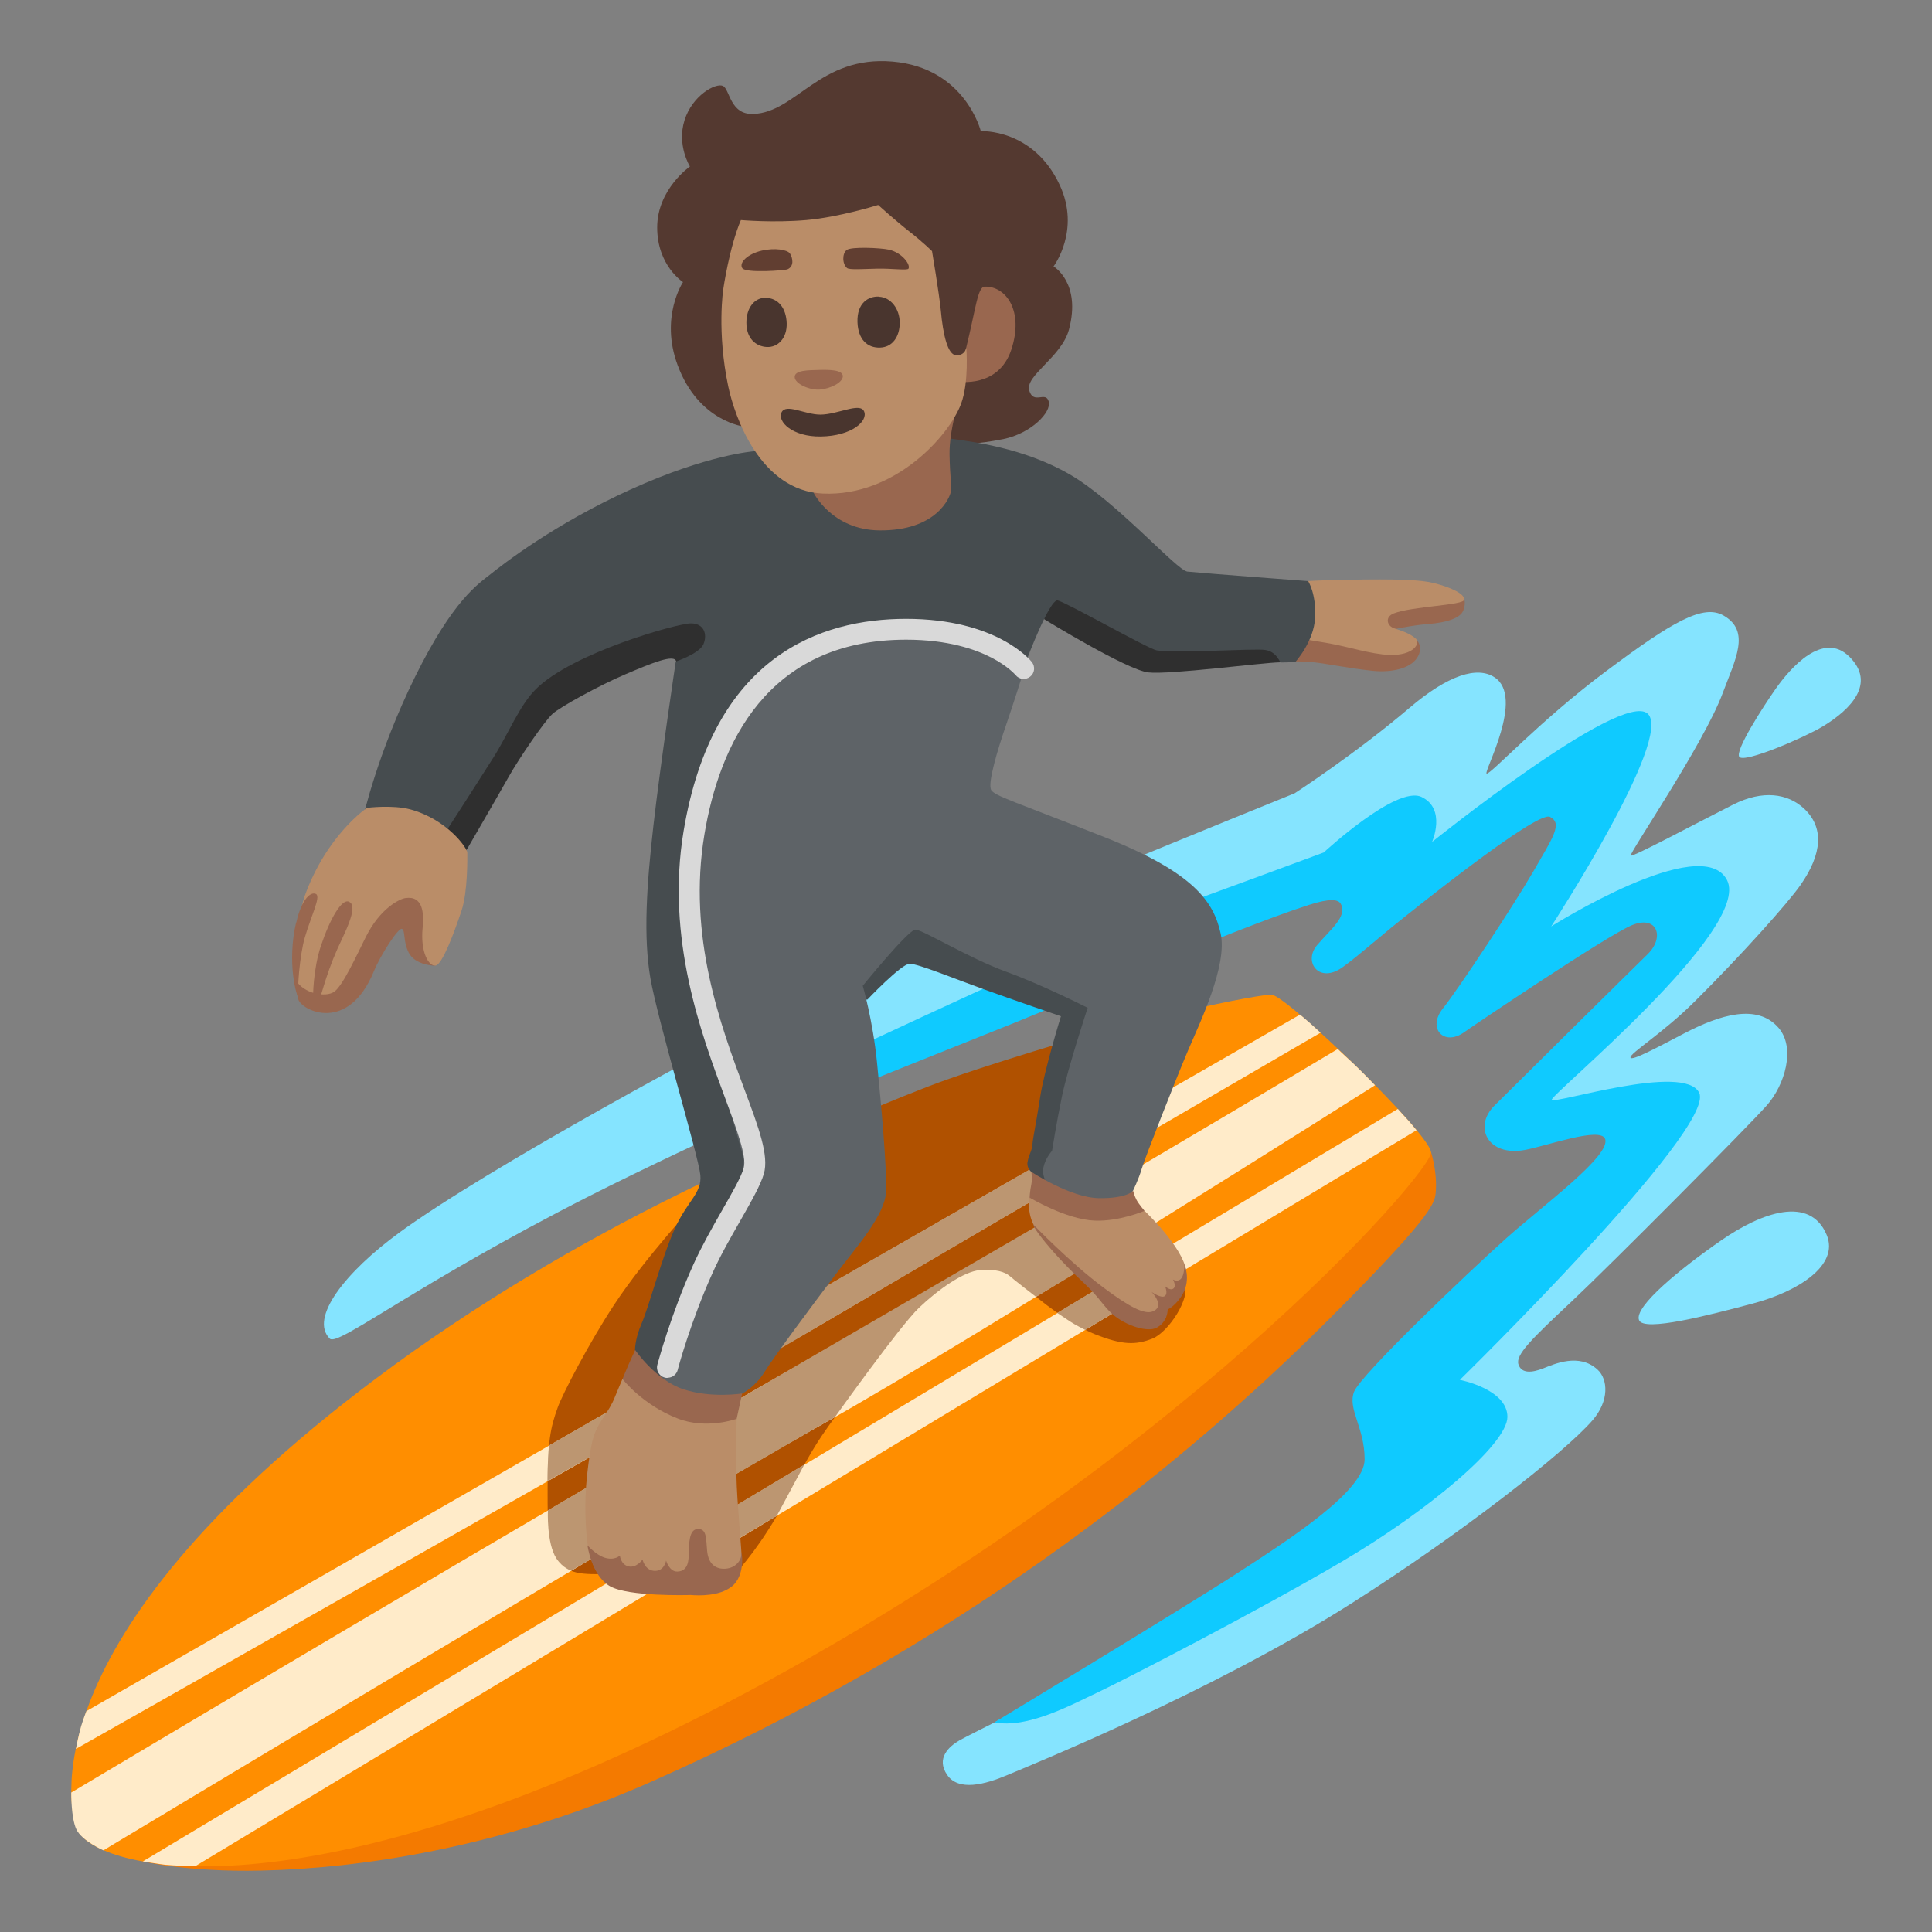 <?xml version="1.0" encoding="utf-8"?>
<!-- Generator: Adobe Illustrator 26.3.1, SVG Export Plug-In . SVG Version: 6.00 Build 0)  -->
<svg version="1.1" id="a" xmlns="http://www.w3.org/2000/svg" xmlns:xlink="http://www.w3.org/1999/xlink" x="0px" y="0px"
	 viewBox="0 0 128 128" style="enable-background:new 0 0 128 128;" xml:space="preserve">
<rect x="0" y="0" width="128" height="128" fill="#808080" stroke="none"/>
<path style="fill:#99674F;" d="M90.09,39.33l-5.79,2.48l0.85,1.99c0,0,1.45,0.02,1.92,0.08c0.87,0.1,2.43,0.41,3.84,0.56
	s2.78-0.2,3.11-1.12c0.26-0.73-0.37-1.1-0.37-1.1l-1.6-0.47c0,0,1.42-0.32,2.59-0.41s2.1-0.38,2.3-0.88c0.24-0.59,0-0.94,0-0.94
	L90.09,39.33L90.09,39.33L90.09,39.33z"/>
<path style="fill:#543930;" d="M49.34,28.27c0,0-3.06-0.31-4.45-4.09c-1.18-3.18,0.36-5.49,0.36-5.49s-1.71-1.09-1.71-3.62
	s2.17-4.04,2.17-4.04s-0.88-1.4-0.36-3.06s2.07-2.49,2.54-2.28s0.46,1.92,2.02,1.86c2.85-0.1,4.4-3.88,9.22-3.47
	s5.85,4.61,5.85,4.61s3.48-0.19,5.23,3.57c1.4,3-0.41,5.39-0.41,5.39s1.85,1.08,1.02,4.19c-0.49,1.82-2.93,3.05-2.63,4.04
	c0.29,0.95,1.09,0,1.29,0.72s-1.19,2.12-3,2.49s-3.26,0.36-3.26,0.36l-13.88-1.19l0,0L49.34,28.27z"/>
<path style="fill:#85E4FF;" d="M86.64,102.73l-20.76,11.39c0,0-1.98,0.99-2.31,1.18c-0.7,0.41-1.57,1.19-0.82,2.29s2.49,0.65,4.02,0
	c1.48-0.63,13.56-5.51,22.78-11.37c7.39-4.7,14.11-10,15.95-12.11c1.14-1.31,1.03-2.74,0.34-3.37c-1.22-1.12-2.86-0.37-3.6-0.08
	s-1.44,0.36-1.64-0.27s0.88-1.69,3.5-4.14c2.62-2.46,11.77-11.67,12.96-13.02s1.93-3.82,0.76-5.15c-1.41-1.6-3.85-0.86-6.23,0.38
	c-1.73,0.9-3.53,1.88-3.57,1.6s2.15-1.61,4.28-3.73c3.05-3.03,6.16-6.5,7-7.71c1.43-2.06,1.57-3.81,0.2-5.07
	c-1.06-0.97-2.7-1.24-4.68-0.24c-2.51,1.27-6.62,3.47-6.78,3.38s4.82-7.36,6.09-10.76c0.83-2.23,1.88-4.11,0.06-5.15
	c-1.34-0.77-3.36,0.38-7.77,3.68c-4.43,3.3-7.73,6.93-7.93,6.79s2.55-5.07,0.52-6.38c-1.13-0.74-3.05-0.17-5.63,2.03
	c-3.56,3.03-7.61,5.66-7.61,5.66s-24.56,9.92-31.46,13.25S32.12,77.53,26.5,81.63c-3.65,2.66-6.01,5.71-4.65,7.06
	c0.54,0.54,5.63-3.57,17.18-9.44c7.17-3.64,19.85-9.3,19.85-9.3l15.19-6.24l17.54-5.35l6.88-4.24l7.14-4.04l-4.04,11.73l9.28-2.54
	l0.56,3.01l-10.39,11.26h7.69l-1.03,3.01L93.59,92.8l-0.71,5.23l-6.21,4.7L86.64,102.73L86.64,102.73z"/>
<path style="fill:#0FCAFF;" d="M65.88,114.11c0,0,12.61-7.62,16.12-9.9s8.41-5.43,8.41-7.53s-1.14-3.33-0.7-4.47
	s7.62-7.97,10.07-10.16c2.45-2.19,6.99-5.51,6.56-6.6c-0.33-0.82-3.89,0.48-5.33,0.74c-2.45,0.44-3.41-1.54-2-2.94
	c1.4-1.4,9.35-9.26,10.15-10.03c1.16-1.14,0.62-2.62-1.05-1.92S97.67,67.91,97,68.39c-1.33,0.95-2.46-0.25-1.41-1.57
	s4.64-6.75,5.96-9.02c1.31-2.28,2.01-3.24,1.14-3.68s-9.47,6.49-10.44,7.28s-2.89,2.45-3.5,2.81c-1.44,0.87-2.39-0.53-1.49-1.59
	s2-1.88,1.58-2.72c-0.17-0.33-0.73-0.39-2.11,0.05c-5.01,1.6-16.51,6.62-19.71,7.89c-4.32,1.72-10.77,4.32-10.77,4.32l-0.53-2.28
	c0,0,16.56-7.8,20.5-9.2s11.48-4.2,11.48-4.2s4.82-4.47,6.48-3.68s0.7,2.98,0.7,2.98s12.53-10.07,14.28-8.5
	c1.75,1.58-6.39,14.1-6.39,14.1s9.99-6.31,11.65-3.07s-11.7,14.21-11.61,14.55s8.82-2.48,9.77-0.45
	c1.1,2.39-15.86,19.01-15.86,19.01s3.15,0.61,3.15,2.45s-5.38,6.3-10.9,9.55s-14.33,7.8-16.17,8.67S68.07,114.54,65.88,114.11
	L65.88,114.11L65.88,114.11z"/>
<path style="fill:#F47A00;" d="M63.47,98.34L9.46,123.32c0,0,2.91,0.72,7.84,0.61c6.33-0.13,15.9-1.47,25.88-5.9
	c19.78-8.77,34.45-20.23,44.78-30.54c6.71-6.7,7.07-7.71,7.15-8.39c0.15-1.39-0.3-2.77-0.3-2.77l-31.34,22l0,0L63.47,98.34z"/>
<path style="fill:#FF8E00;" d="M84.25,65.9c-1.06-0.12-33.09,5.75-59.38,25.46C1.57,108.84,4.64,120.14,5.11,121.2
	c1.17,2.7,14.95,6.3,43.23-8.48c29.26-15.3,46.59-35.09,46.47-36.38S85.31,66.01,84.25,65.9z"/>
<path style="fill:#B05100;" d="M46.26,79.53c0,0-3.45,3.69-5.57,6.91c-1.65,2.51-3.41,5.89-3.74,6.81
	c-0.49,1.36-0.67,2.26-0.67,5.28s-0.06,5.17,1.91,5.65c0.56,0.14,1.39,0.11,2.04,0.11c1.11,0,2.1-0.1,2.1-0.1l6.53-0.1
	c0,0,1.63-1.73,3.21-4.75c1.58-3.02,1.87-3.55,3.26-5.47s8.06-8.4,8.06-8.4l5.23,0.42c0,0,2.11,1.79,3.93,2.51s2.69,0.72,3.79,0.29
	s2.59-2.78,2.11-3.6S72.69,79,72.69,79l-0.14-10.56c0,0-7.34,2.11-11.08,3.55c-3.74,1.44-13.34,5.57-13.34,5.57
	S46.26,79.53,46.26,79.53z"/>
<path style="fill:#FFEBC9;" d="M4.72,118.76c0,0,32.35-19.3,48.19-28.33C68.75,81.39,88.63,69.5,88.63,69.5s0.46,0.44,1.02,0.95
	c0.51,0.47,1.45,1.45,1.45,1.45S64.87,88.53,54.48,94.36c-10.39,5.82-47.63,28.23-47.63,28.23s-1.43-0.63-1.79-1.39
	S4.72,118.76,4.72,118.76z"/>
<path style="fill:#FFEBC9;" d="M5.03,115.87c0,0,42.85-24.24,51.06-29.11s31.4-18.34,31.4-18.34s-0.46-0.42-0.67-0.61
	s-0.69-0.59-0.69-0.59L5.72,113.37c0,0-0.22,0.57-0.35,1.01C5.19,115,5.03,115.87,5.03,115.87z"/>
<path style="fill:#FFEBC9;" d="M9.45,123.33l83.16-49.86c0,0,0.43,0.48,0.61,0.67s0.63,0.74,0.63,0.74l-80.93,48.77
	c0,0-1.58-0.06-1.96-0.1s-1.51-0.23-1.51-0.23l0,0V123.33z"/>
<path style="fill:#BC9671;" d="M36.37,95.77l5.07-2.92l0.46,2.08l-5.63,3.2c0,0,0-0.74,0.03-1.22c0-0.39,0.07-1.15,0.07-1.15l0,0
	L36.37,95.77z"/>
<path style="fill:#BC9671;" d="M39.84,102.89l-1.99,1.17c0,0-0.56-0.16-0.98-0.8c-0.67-1.01-0.57-3.2-0.57-3.2l3.61-2.12l-0.07,4.94
	l0,0V102.89z"/>
<polygon style="fill:#BC9671;" points="48.88,101.97 51.47,100.42 53.29,97.03 48.73,99.76 "/>
<path style="fill:#BC9671;" d="M48.65,97.73l6.68-3.86c0,0,4.28-6.01,5.56-7.23s2.95-2.39,4.01-2.49s1.71,0.14,1.98,0.38
	s1.76,1.39,1.76,1.39l2.95-1.77l-2.31-3.26L48.33,93.06L48.65,97.73L48.65,97.73L48.65,97.73z"/>
<polygon style="fill:#BC9671;" points="51.36,89.55 69.46,78.93 68.64,77.24 50.64,87.56 "/>
<path style="fill:#BC9671;" d="M70.05,86.98l2.7-1.63l1.53,1.33l-2.38,1.43c0,0-0.7-0.35-1.01-0.56s-0.84-0.56-0.84-0.56l0,0V86.98z
	"/>
<path style="fill:#464C4F;" d="M62.01,58.53l-7.58,7.97l3.04-0.28c0,0,2.25-2.37,2.8-2.37s2.96,0.99,4.93,1.7
	c1.97,0.71,5.09,1.78,5.09,1.78s-1.1,3.55-1.38,5.37s-0.47,2.64-0.51,3.12s-0.22,0.6-0.32,1.15c-0.08,0.42,0.24,0.66,0.24,0.66
	l1.35,1.15l3.99-5.25l1.03-8.41L62.01,58.53L62.01,58.53L62.01,58.53z"/>
<path style="fill:#5E6367;" d="M44.8,85.43l-1.93,6.6l5.33,1.23l0.99-0.94c0,0,0.85-0.43,1.46-1.42s3.21-4.48,4.67-6.41
	s3.35-4.01,3.39-5.61s-0.33-5.75-0.61-8.53s-0.94-5.04-0.94-5.04s3.02-3.72,3.49-3.72s3.54,1.89,5.99,2.78s5.42,2.4,5.42,2.4
	s-1.32,4.01-1.7,5.85s-0.66,3.63-0.66,3.63s-0.43,0.45-0.57,1.09c-0.27,1.23,1.7,2.64,1.7,2.64l3.3,0.05l0.93-1.13
	c0,0,0.39-0.8,0.58-1.46s2.26-5.94,3.06-7.82s2.64-5.66,2.17-7.78s-1.79-4.05-7.78-6.41s-7.12-2.68-7.41-3.07s0.44-2.77,0.96-4.28
	s1.08-3.3,1.08-3.3l-0.71-4.95l-17.68,0.94l-4.57,9.76l0.42,17.82l2.03,10.7l-2.4,6.41L44.8,85.43L44.8,85.43z"/>
<path style="fill:#BA8D68;" d="M85.38,38.63c0,0,0.39-0.16,3.83-0.22s4.9,0,5.79,0.22c1.15,0.29,2.04,0.72,2.01,1.1
	s-3.44,0.43-4.67,0.91c-0.61,0.24-0.45,0.84,0.04,0.99c0.58,0.19,1.04,0.35,1.41,0.67c0.35,0.3-0.12,1.15-1.75,1.09
	c-1.21-0.05-2.71-0.54-3.95-0.76s-2.77-0.45-2.77-0.45l0.06-3.56l0,0L85.38,38.63z"/>
<path style="fill:#2F2F2F;" d="M68.03,36.88l1.16,4.15c0,0,5.47,3.36,6.89,3.52s7.54-0.65,8.73-0.67s-0.32-4.32-0.32-4.32
	L68.03,36.88L68.03,36.88L68.03,36.88z"/>
<path style="fill:#2F2F2F;" d="M27.82,51.92l0.74,4.84l2.22-0.22c0,0,2.25-3.88,2.93-5.09s2.37-3.68,2.89-4.15s3.1-1.89,4.84-2.63
	s3.26-1.37,3.36-0.84c0.15,0.77,2.79-0.32,2.79-0.32l0.11-3.21l-11.09,2.42l-8.78,9.2C27.83,51.92,27.82,51.92,27.82,51.92z"/>
<path style="fill:#464C4F;" d="M24.04,54.23c0,0,0.95-4.31,3.47-9.41s4.2-6.15,4.99-6.78s4.2-3.31,9.3-5.62s8.15-2.52,8.15-2.52
	s11.67-1.05,13.04-0.84s4.78,0.58,7.88,2.37c3.1,1.79,7.11,6.38,7.8,6.44c1.68,0.16,8,0.63,8,0.63s0.54,0.83,0.46,2.42
	s-1.31,2.94-1.31,2.94s-0.52,0.03-0.98,0.03c-0.13-0.19-0.33-0.72-1.02-0.83s-6.02,0.24-7.18,0.03c-0.57-0.1-6.04-3.21-6.57-3.31
	s-2.05,3.94-2.05,3.94l-4.63-1.68l-5.47-0.26l-5.52,2.1l-3.42,2.84l-3,7.57l-0.32,7.52l1.05,6.04l2.58,8.94l-0.32,3.42l-2.67,4.26
	l-2.69,6.94l-1.26,0.05l-0.28-1.94c0,0-0.04-0.74,0.44-1.84s1.37-4.47,2.21-6.31s1.79-2.31,1.68-3.52s-2.84-10.3-3.31-13.04
	s-0.26-6.1,0.21-10.2s1.47-10.78,1.47-10.78s1.58-0.53,1.84-1.16s0.05-1.37-0.84-1.37s-7.87,1.95-10.28,4.37
	c-1.08,1.08-1.83,2.99-2.82,4.55c-1.23,1.93-2.45,3.84-3.42,5.33c-1.66,2.54-5.23-1.33-5.23-1.33L24.04,54.23L24.04,54.23z"/>
<path style="fill:#D9D9D9;" d="M44.22,91.29c-0.06,0-0.12,0-0.18-0.02c-0.37-0.1-0.59-0.48-0.49-0.85c0.04-0.13,0.88-3.31,2.4-6.67
	c0.56-1.23,1.27-2.48,1.9-3.58c0.64-1.12,1.25-2.18,1.42-2.78c0.22-0.76-0.46-2.57-1.24-4.67c-1.56-4.19-3.93-10.53-2.74-17.66
	C47.23,43.44,54.37,41,60.03,41c5.99,0,8.24,2.74,8.33,2.86c0.24,0.3,0.19,0.74-0.11,0.97c-0.3,0.24-0.73,0.19-0.97-0.11
	c0,0-0.5-0.59-1.61-1.16c-1.05-0.54-2.87-1.18-5.63-1.18c-9.27,0-12.39,7.02-13.37,12.9c-1.13,6.77,1.07,12.65,2.67,16.95
	c0.94,2.51,1.61,4.33,1.27,5.53c-0.22,0.76-0.84,1.84-1.55,3.09c-0.61,1.07-1.31,2.28-1.84,3.46c-1.47,3.25-2.32,6.42-2.32,6.45
	c-0.08,0.31-0.36,0.52-0.67,0.52l0,0L44.22,91.29z"/>
<path style="fill:#85E4FF;" d="M115.23,50.14c0.32,0.45,4.32-1.28,5.53-2.01c1.95-1.18,3.51-2.89,1.77-4.62s-3.9,0.72-4.89,2.13
	C116.82,46.81,114.94,49.72,115.23,50.14z"/>
<path style="fill:#85E4FF;" d="M108.59,87.46c0.31,0.8,4.61-0.32,7.55-1.1s5.74-2.51,4.88-4.55c-1.11-2.63-4.31-1.48-6.96,0.35
	S108.24,86.56,108.59,87.46z"/>
<path style="fill:#99674F;" d="M54.02,30.91l-0.12,1.73c0,0,1.21,2.46,4.35,2.5c3.83,0.04,4.69-2.21,4.75-2.58s-0.07-1.04-0.09-2.44
	c-0.03-1.65,0.65-3.57,0.65-4.17C63.56,24.84,54.02,30.91,54.02,30.91z"/>
<path style="fill:#99674F;" d="M63.47,25.28c0,0,2.68,0.46,3.53-2.11s-0.35-4.22-1.76-4.18c-0.47,0.01-0.58,1.42-1.23,4.06
	c-0.22,0.91-0.54,2.22-0.54,2.22l0,0L63.47,25.28z"/>
<path style="fill:#BA8D68;" d="M49.09,14.58c0,0,2.15,0.19,4.33,0s4.76-1,4.76-1s1.15,1.04,2.07,1.76c0.92,0.72,1.5,1.3,1.5,1.3
	s0.47,2.8,0.58,3.91c0.15,1.65,0.46,2.99,1.04,2.99s0.65-0.5,0.65-0.5s0.19,2.29-0.35,3.72c-0.78,2.1-4.37,6.14-9.13,5.94
	c-4.18-0.17-5.87-5.11-6.29-7.09c-0.77-3.65-0.33-6.46-0.33-6.46s0.4-2.78,1.17-4.58l0,0V14.58z"/>
<g>
	<path style="fill:#613E31;" d="M56.13,17.77c-0.34-0.28-0.34-0.98-0.03-1.21s2.24-0.14,2.79-0.02c0.88,0.2,1.45,0.99,1.3,1.26
		c-0.08,0.13-1.11-0.02-2.05,0s-1.86,0.09-2.02-0.04l0,0L56.13,17.77z"/>
	<path style="fill:#613E31;" d="M49.18,17.77c-0.24-0.36,0.34-0.95,1.31-1.17c0.84-0.19,1.68-0.06,1.85,0.2
		c0.19,0.31,0.28,0.84-0.16,1.04C52.01,17.92,49.42,18.11,49.18,17.77L49.18,17.77L49.18,17.77z"/>
</g>
<g>
	<path style="fill:#49352E;" d="M58.23,19.65c-0.69-0.03-1.46,0.41-1.42,1.69c0.04,1.16,0.66,1.72,1.5,1.69s1.3-0.75,1.3-1.65
		s-0.58-1.69-1.38-1.72l0,0V19.65z"/>
	<path style="fill:#49352E;" d="M50.69,19.73c-0.66,0-1.24,0.61-1.24,1.65s0.62,1.57,1.35,1.61s1.35-0.58,1.32-1.57
		S51.57,19.73,50.69,19.73z"/>
</g>
<path style="fill:#99674F;" d="M54.33,25.81c0.69-0.06,1.52-0.47,1.51-0.89s-0.9-0.43-1.59-0.41s-1.61,0.01-1.6,0.47
	S53.67,25.87,54.33,25.81z"/>
<path style="fill:#49352E;" d="M54.35,27.47c-1.03,0-2.27-0.76-2.57-0.15s0.73,1.63,2.6,1.6c2.06-0.03,3.14-1.03,2.87-1.66
	S55.5,27.47,54.35,27.47z"/>
<path style="fill:#99674F;" d="M71.27,82.25l-3.06-2.86c0,0,0.02-0.48,0.12-0.94c0.07-0.34,0-0.81,0-0.81s2.59,1.71,4.47,1.74
	s2.27-0.49,2.27-0.49s0.08,0.33,0.23,0.61s0.52,0.71,0.52,0.71l-0.34,0.97l-4.19,1.06h-0.01L71.27,82.25z"/>
<path style="fill:#99674F;" d="M41.46,94.61l-0.21-3.26c0,0,0.25-0.63,0.4-0.96s0.43-0.95,0.43-0.95s1.36,2.01,3.22,2.61
	s3.87,0.27,3.87,0.27l-0.37,1.7l-1.47,2.4l-5.89-1.82h0.02L41.46,94.61z"/>
<path style="fill:#BA8D68;" d="M68.21,79.34c0,0.21-0.28,1.36,0.77,2.55c0.88,1,3.34,3.62,4.16,4.39s1.31,1.2,1.66,1.38
	c0.95,0.49,1.64,0.39,1.92,0.22s0.52-0.64,0.52-0.64l0.1-0.64l0.35-0.22c0,0,1.12-0.64,0.89-2.21s-2.75-3.95-2.75-3.95
	s-1.66,0.71-3.29,0.65C70.63,80.8,68.21,79.34,68.21,79.34z"/>
<path style="fill:#99674F;" d="M21.59,61.91l-2.15,2.17c0,0,0.19,1.7,0.32,2.12c0.22,0.76,3.31,2.29,5.01-1.85
	c0.43-1.05,1.62-2.91,1.86-2.81s0.06,0.8,0.44,1.56c0.44,0.88,1.76,0.88,1.76,0.88l0.78-4.77l-3.75-0.95l-4.26,3.65
	C21.6,61.91,21.59,61.91,21.59,61.91z"/>
<path style="fill:#BA8D68;" d="M24.33,53.52c0,0,1.66-0.21,2.84,0.1c2.45,0.66,3.79,2.57,3.79,2.87s0.04,2.56-0.38,3.84
	c-0.52,1.55-1.28,3.57-1.72,3.64c-0.44,0.07-1.02-0.85-0.86-2.5c0.09-0.96,0.04-2.14-1.14-1.97c-0.37,0.05-1.66,0.66-2.61,2.55
	c-0.64,1.28-1.53,3.24-2.1,3.65s-2.05,0.13-2.56-0.78s0.31-4.72,0.57-5.48c1.46-4.12,4.16-5.92,4.16-5.92l0,0L24.33,53.52z"/>
<path style="fill:#BA8D68;" d="M41.24,91.36c0,0-0.38,0.88-0.5,1.19c-0.41,1.05-1.07,1.58-1.41,2.63c-0.2,0.62-0.39,1.93-0.5,3.29
	c-0.13,1.7,0.02,3.5,0.15,4.12c0.35,1.68,1.08,2.6,2.78,2.85s3.35,0.18,3.35,0.18s1.98,0.09,2.67-0.14
	c0.95-0.32,1.37-1.33,1.37-2.02s-0.33-3.98-0.36-5.67S48.8,94,48.8,94s-1.97,0.73-3.9-0.02C42.55,93.07,41.24,91.36,41.24,91.36z"/>
<path style="fill:#99674F;" d="M23.12,59.74c-0.47-0.21-1.24,1.08-1.86,2.93c-0.51,1.52-0.54,3.4-0.51,3.57
	c0.02,0.15,0.22,0.24,0.36,0.08c0.13-0.1,0.4-1.54,1.23-3.42c0.4-0.91,1.47-2.86,0.79-3.15l0,0L23.12,59.74z"/>
<path style="fill:#99674F;" d="M19.62,61.11c-0.63,2.7,0.04,4.96,0.17,5c-0.13-0.44,0.07-2.84,0.4-3.98
	c0.42-1.44,1.06-2.69,0.76-2.89s-0.95,0.23-1.32,1.88L19.62,61.11z"/>
<path style="fill:#99674F;" d="M49.12,102.95c0,0.43-0.38,0.93-1.05,0.98s-1.14-0.33-1.22-1.17s-0.02-1.48-0.62-1.46
	s-0.57,0.98-0.6,1.65c-0.01,0.3,0.02,1.15-0.75,1.17c-0.54,0.02-0.75-0.73-0.75-0.73s-0.12,0.75-0.82,0.68
	c-0.6-0.06-0.74-0.75-0.74-0.75s-0.39,0.57-0.92,0.46c-0.53-0.12-0.58-0.72-0.58-0.72s-0.35,0.35-1.01,0.14
	c-0.59-0.19-1.14-0.82-1.14-0.82s0.27,2.03,1.51,2.72c1.22,0.68,5.13,0.58,5.32,0.57c0.57,0.05,1.87,0.08,2.69-0.53
	c1.04-0.76,0.67-2.63,0.67-2.2L49.12,102.95z"/>
<path style="fill:#99674F;" d="M68.46,81.14c0,0,0,0.13,0.35,0.6c0.46,0.63,1.44,1.8,3.05,3.31c1.01,0.95,1.22,1.47,1.86,2.03
	c0.88,0.76,2.32,1.21,2.92,0.88c0.75-0.42,0.72-1.2,0.72-1.2s0.58-0.26,1.02-1.07c0.52-0.94,0.09-1.93,0.09-1.93
	s0.02,0.79-0.28,1.01c-0.23,0.17-0.48,0-0.48,0s0.25,0.43,0.03,0.6s-0.56-0.16-0.56-0.16s0.22,0.47,0,0.65
	c-0.23,0.2-0.89-0.27-0.89-0.27s0.93,0.93,0.1,1.29c-0.58,0.25-1.65-0.35-3.29-1.58c-2.18-1.62-4.64-4.17-4.64-4.17L68.46,81.14z"/>
</svg>
